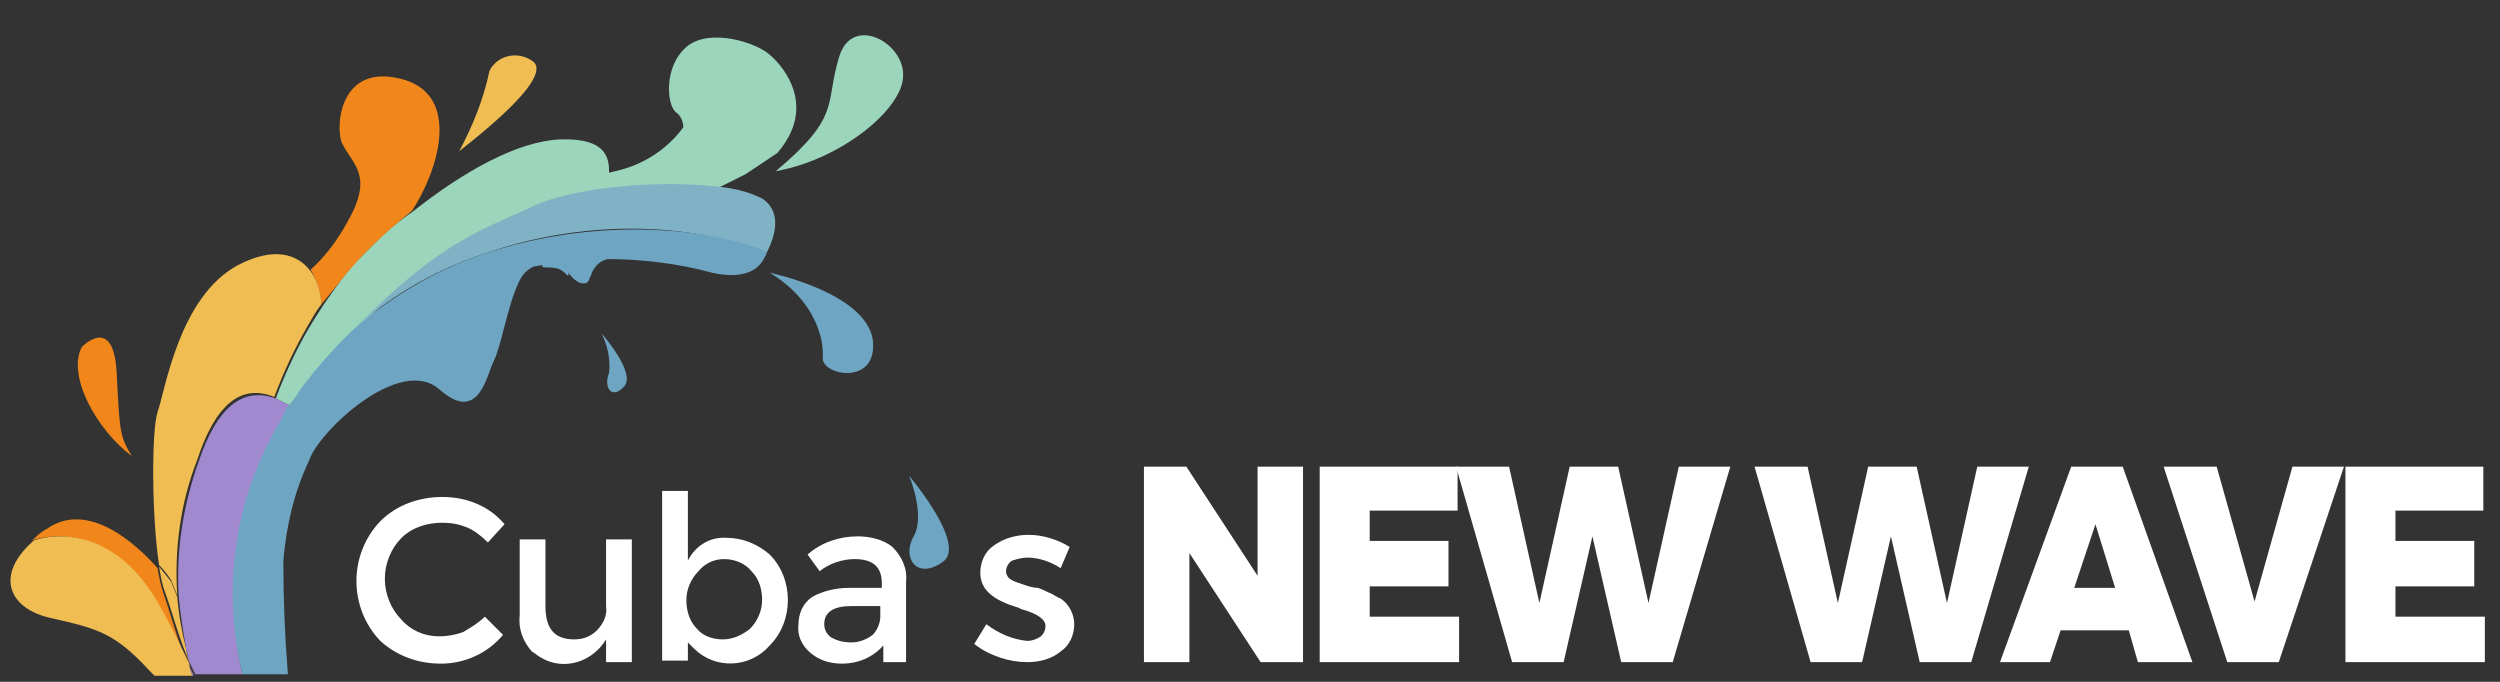 <?xml version="1.0" encoding="utf-8"?>
<!-- Generator: Adobe Illustrator 21.0.0, SVG Export Plug-In . SVG Version: 6.00 Build 0)  -->
<svg version="1.1" id="图层_1" xmlns="http://www.w3.org/2000/svg" xmlns:xlink="http://www.w3.org/1999/xlink" x="0px" y="0px"
	 viewBox="0 0 165 45" style="enable-background:new 0 0 165 45;" xml:space="preserve">
<rect x="0" y="0" width="165" height="45" fill="#333333" stroke="none"/>
<style type="text/css">
	.st0{fill:#FFFFFF;}
	.st1{fill:#6EA5C2;}
	.st2{fill:#9BD5BB;}
	.st3{fill:#F0BD53;}
	.st4{fill:#F1861B;}
	.st5{fill:#BC7A95;}
	.st6{fill:#A089CE;}
	.st7{fill:#23A6C4;}
	.st8{fill:#7EB2C4;}
	.st9{fill:none;}
</style>
<title>cuba_logo_final</title>
<path class="st0" d="M29,42c0.5,0,1.1-0.1,1.6-0.3c0.5-0.3,1-0.6,1.4-1l1.2,1.2c-1,1.2-2.5,1.9-4.1,1.9c-1.5,0-2.9-0.5-4-1.5
	c-2.1-2.2-2.1-5.7,0-7.9c1.1-1.1,2.6-1.6,4.1-1.6c1.6,0,3.1,0.6,4.1,1.8l-1.1,1.2c-0.4-0.4-0.9-0.8-1.4-1c-0.5-0.2-1-0.3-1.6-0.3
	c-1,0-2,0.3-2.7,1c-0.7,0.7-1.1,1.7-1.1,2.7c0,1,0.4,2,1.1,2.7C27.1,41.6,28,42,29,42z"/>
<path class="st0" d="M40,40v-4.4h1.7v8.1H40v-1.5c-0.9,1.5-2.8,2.1-4.3,1.2c-0.2-0.1-0.4-0.3-0.6-0.4c-0.6-0.7-0.9-1.5-0.8-2.4v-5
	H36V40c0,1.5,0.6,2.2,1.9,2.2c0.6,0,1.1-0.2,1.5-0.6C39.8,41.2,40.1,40.6,40,40z"/>
<path class="st0" d="M48,35.5c1,0,2,0.4,2.8,1.1c0.8,0.8,1.2,1.9,1.2,3c0,1.1-0.4,2.2-1.2,3c-1.3,1.5-3.6,1.6-5,0.2
	c-0.1-0.1-0.3-0.3-0.4-0.4v1.2h-1.7V32.4h1.7V37C45.9,36,46.9,35.4,48,35.5z M45.3,39.6c0,0.7,0.2,1.4,0.7,1.9
	c0.4,0.5,1.1,0.7,1.7,0.7c0.7,0,1.3-0.3,1.8-0.7c0.5-0.5,0.8-1.2,0.8-1.9c0-0.7-0.2-1.4-0.7-1.9c-0.4-0.5-1.1-0.8-1.8-0.8
	c-0.7,0-1.3,0.3-1.7,0.8C45.6,38.2,45.3,38.9,45.3,39.6L45.3,39.6z"/>
<path class="st0" d="M59.8,43.7h-1.5v-1.1c-0.7,0.8-1.7,1.2-2.7,1.2c-0.8,0-1.5-0.2-2.1-0.7c-0.6-0.5-0.9-1.2-0.8-1.9
	c0-0.7,0.3-1.4,0.9-1.8c0.7-0.4,1.6-0.6,2.4-0.6h2.2v-0.3c0-1.1-0.6-1.6-1.8-1.6c-0.8,0-1.7,0.3-2.3,0.8l-0.8-1.1
	c0.9-0.8,2.1-1.2,3.3-1.2c0.8,0,1.7,0.2,2.3,0.7c0.6,0.6,1,1.4,0.9,2.3L59.8,43.7z M58.1,40.7V40h-1.9c-1.2,0-1.8,0.4-1.8,1.2
	c0,0.4,0.2,0.7,0.5,0.9c0.4,0.2,0.8,0.3,1.3,0.3c0.5,0,1-0.2,1.4-0.5C57.9,41.6,58.1,41.1,58.1,40.7L58.1,40.7z"/>
<path class="st0" d="M70.9,41.2c0,0.7-0.3,1.4-0.9,1.8c-0.6,0.5-1.4,0.7-2.2,0.7c-0.6,0-1.2-0.1-1.8-0.3c-0.6-0.2-1.2-0.5-1.7-0.9
	l0.8-1.3c0.8,0.6,1.7,1,2.7,1.1c0.3,0,0.6-0.1,0.9-0.3c0.2-0.2,0.3-0.4,0.3-0.7c0-0.4-0.5-0.8-1.6-1.1l-0.2-0.1
	c-1.7-0.5-2.5-1.2-2.5-2.3c0-0.7,0.3-1.4,0.9-1.8c0.7-0.5,1.5-0.7,2.3-0.7c0.9,0,1.9,0.3,2.7,0.8L70,37.5c-0.6-0.4-1.4-0.7-2.2-0.7
	c-0.3,0-0.7,0.1-1,0.2c-0.2,0.1-0.4,0.4-0.4,0.7c0,0.3,0.2,0.5,0.4,0.6c0.2,0.1,0.5,0.2,0.8,0.3c0.3,0.1,0.6,0.2,0.9,0.2
	c0.3,0.1,0.5,0.2,0.7,0.3c0.3,0.1,0.5,0.3,0.8,0.4C70.6,39.9,70.9,40.6,70.9,41.2z"/>
<path class="st0" d="M83,30.8h3v12.9h-2.8l-4.7-7.2v7.2h-3V30.8h2.8L83,38V30.8z"/>
<path class="st0" d="M87.1,30.8h9.1v2.9h-5.8v2h5.2v3h-5.2v2h5.9v3h-9.2V30.8z"/>
<path class="st0" d="M110.8,30.8h3.4l-3.8,12.9H107l-1.9-8.3l-1.9,8.3h-3.4l-3.7-12.9h3.5l2,9l2-9h3.2l2,9L110.8,30.8z"/>
<path class="st0" d="M130.5,30.8h3.4l-3.8,12.9h-3.4l-1.9-8.3l-1.9,8.3h-3.4l-3.7-12.9h3.5l2,9l2-9h3.2l2,9L130.5,30.8z"/>
<path class="st0" d="M141.1,43.7l-0.6-2.1H136l-0.7,2.1H132l4.7-12.9h3.4l4.6,12.9H141.1z M136.9,38.8h2.7l-1.3-4.2L136.9,38.8z"/>
<path class="st0" d="M142.8,30.8h3.5l2.5,8.9l2.5-8.9h3.4l-4.3,12.9H147L142.8,30.8z"/>
<path class="st0" d="M154.8,30.8h9.1v2.9h-5.8v2h5.2v3h-5.2v2h5.9v3h-9.2V30.8z"/>
<path class="st1" d="M62.2,37.1c1.7-1.1-2.2-5.7-2.2-5.7s1.1,2.6,0.3,4S60.5,38.3,62.2,37.1z"/>
<path class="st2" d="M59.6,5.1c0.2-2.2-3.3-4.2-4.2-1.4c-1,3.2,0.2,3.9-4.2,7.6C55.6,10.5,59.5,7.2,59.6,5.1z"/>
<path class="st3" d="M35.1,4c-0.9-0.6-2.1-0.4-2.7,0.5c0,0.1-0.1,0.1-0.1,0.2c-0.4,1.9-1.1,3.6-2,5.3C30.2,10,36.9,5.1,35.1,4z"/>
<path class="st4" d="M10.4,39.9c0.8,1.4,1.5,2.7,2,3.9v0c-0.7-1.5-1.1-3.2-1.6-4.6c-0.2-0.6-0.3-1.1-0.4-1.7C9,35.9,5.8,33,3.1,34.9
	c-0.4,0.2-0.7,0.5-1,0.8C2.2,35.6,7,33.9,10.4,39.9z"/>
<path class="st3" d="M12.5,43.8c-0.6-1.2-1.2-2.5-2-3.9c-3.4-6-8.2-4.3-8.3-4.2c-2.6,2.3-1.6,4.5,1.2,5.1c3.1,0.7,4.2,1,6.5,3.5
	c0.1,0.1,0.2,0.2,0.3,0.3h2.5C12.6,44.3,12.5,44.1,12.5,43.8z"/>
<path class="st4" d="M24,16.8c1-1,2.1-2,3.2-2.9c1.7-2.6,3.2-7.4-0.4-8.6c-4.5-1.4-4.7,3.3-4.2,4.2c0.7,1.4,2.1,2.1,0.3,5.2
	c-0.6,1.1-1.4,2.2-2.4,3.1c0.4,0.7,0.7,1.5,0.7,2.3C22.1,19,23,17.9,24,16.8z"/>
<path class="st3" d="M11.7,39.4l-0.4-1c0,0-0.3-0.4-0.8-1c0.1,0.6,0.2,1.2,0.4,1.7c0.5,1.4,0.9,3,1.6,4.6c-0.1-0.3-0.2-0.6-0.2-0.8
	C12,41.7,11.8,40.6,11.7,39.4z"/>
<path class="st3" d="M20.5,17.9c-0.9-1.2-2.5-1.6-4.8-0.4c-3.9,2.1-4.8,8.3-5.3,9.7c-0.4,1.2-0.4,6.8,0.1,10.1c0.5,0.5,0.8,1,0.8,1
	l0.4,1c-0.2-3,0.2-6.1,1.3-8.9c1.2-3.7,2.9-5.1,5.1-4.2c0.6-1.6,1.3-3.1,2.1-4.5c0.3-0.5,0.6-1.1,1-1.6C21.2,19.4,21,18.6,20.5,17.9
	z"/>
<path class="st2" d="M50.9,3.7c-0.9-0.9-4.1-1.9-5.6-0.6S44,6.9,44.6,7.4c0.3,0.2,0.5,0.6,0.5,1c-1.1,1.5-2.7,2.5-4.5,2.9l-0.4,0.1
	c0-0.9-0.1-2.3-3.2-2.2c-2.8,0.1-6.4,2.1-9.8,4.8C26,14.8,25,15.8,24,16.8c-1,1-1.9,2.2-2.7,3.4c-0.4,0.6-0.7,1.1-1,1.6
	c-0.8,1.4-1.5,2.9-2.1,4.5l0.4,0.2c0.2,0.1,0.4,0.2,0.6,0.3c0.2-0.4,0.5-0.8,0.8-1.1c0.2-0.3,0.4-0.6,0.7-0.9l0,0
	c0.9-1.2,1.9-2.2,3-3.2c5.6-5.6,8.3-6.3,11.7-7.9c2.8-1.3,8.4-1.7,12-1.3l0.8-0.4l1-0.5l2.1-1.4C53.9,7.1,51.8,4.5,50.9,3.7z"/>
<path class="st5" d="M12.9,44.6c-0.1-0.3-0.3-0.6-0.4-0.8v0L12.9,44.6L12.9,44.6z"/>
<path class="st6" d="M12.7,44.6h0.1l-0.4-0.8C12.5,44.1,12.6,44.3,12.7,44.6z"/>
<path class="st6" d="M19.2,26.8c-0.2-0.1-0.4-0.2-0.6-0.3l-0.4-0.2c-2.2-0.8-3.9,0.6-5.1,4.2c-1,2.8-1.5,5.9-1.3,8.9
	c0.1,1.2,0.3,2.3,0.5,3.5c0.1,0.3,0.1,0.6,0.2,0.8s0.3,0.6,0.4,0.8H16c-1.3-5.7-0.4-11.6,2.5-16.6C18.7,27.6,18.9,27.2,19.2,26.8z"
	/>
<path class="st7" d="M20.6,24.8L20.6,24.8z"/>
<path class="st8" d="M50.3,13.1c-1-0.5-2-0.7-3.1-0.8c-3.6-0.4-9.2,0-12,1.3c-3.4,1.6-6.1,2.3-11.6,7.9c2.5-2.2,5.4-3.8,8.5-4.8
	c6.9-2.4,14.3-1.9,18.3,0.1c0,0.2-0.1,0.4-0.2,0.5C50.2,17.4,52.3,14.4,50.3,13.1z"/>
<path class="st1" d="M57.6,22.4c-0.5-3.1-6.8-4.4-6.8-4.4c3,1.8,3.6,4.4,3.5,5.6S58,25.5,57.6,22.4z"/>
<path class="st1" d="M41.2,25.5c0.8-0.9-1.5-3.5-1.5-3.5c0.4,0.8,0.6,1.7,0.5,2.6C39.8,25.6,40.4,26.4,41.2,25.5z"/>
<path class="st4" d="M8.7,30.1c-0.8-1.3-0.8-1.6-1-5.5s-2.3-1.7-2.3-1.7C4.4,24.8,6.4,28.4,8.7,30.1z"/>
<path class="st9" d="M18.9,43.8l0.1,1"/>
<path class="st1" d="M32.1,16.7c-3.1,1-6,2.7-8.5,4.8c-1.1,1-2.1,2.1-3,3.2l0,0c-0.2,0.3-0.5,0.6-0.7,0.9s-0.5,0.8-0.8,1.1
	s-0.4,0.7-0.6,1.1c-3,5-3.9,11-2.5,16.7h3c-0.2-2.5-0.3-5-0.3-7.5c0.2-2.3,0.7-4.5,1.7-6.6c0.6-1.9,6-7,8.6-4.7s3.1-0.9,3.6-1.9
	s0.9-3.7,1.7-5.3c0.2-0.4,0.5-0.7,0.9-0.9c0.5-0.1,1.1-0.2,1.7-0.3c0.2,0.2,0.4,0.4,0.6,0.7c0.2,0.2,0.3,0.4,0.5,0.5
	c0.2,0.2,0.6,0.3,0.8,0.1c0.1-0.1,0.1-0.3,0.2-0.4c0.1-0.4,0.4-0.8,0.8-1l0.3-0.1c2.3,0,4.7,0.3,6.9,0.9c2.2,0.5,3.1-0.3,3.4-0.9
	c0.1-0.2,0.2-0.3,0.2-0.5C46.4,14.9,39.1,14.4,32.1,16.7z M22.9,22.3L22.9,22.3z"/>
<path class="st1" d="M35.8,17.6c0.1,0.1,0.4,0,0.9,0.1s0.7,0.5,0.8,0.5s-0.1-1.3-0.8-1.4C36.2,16.8,35.7,17.4,35.8,17.6z"/>
</svg>
